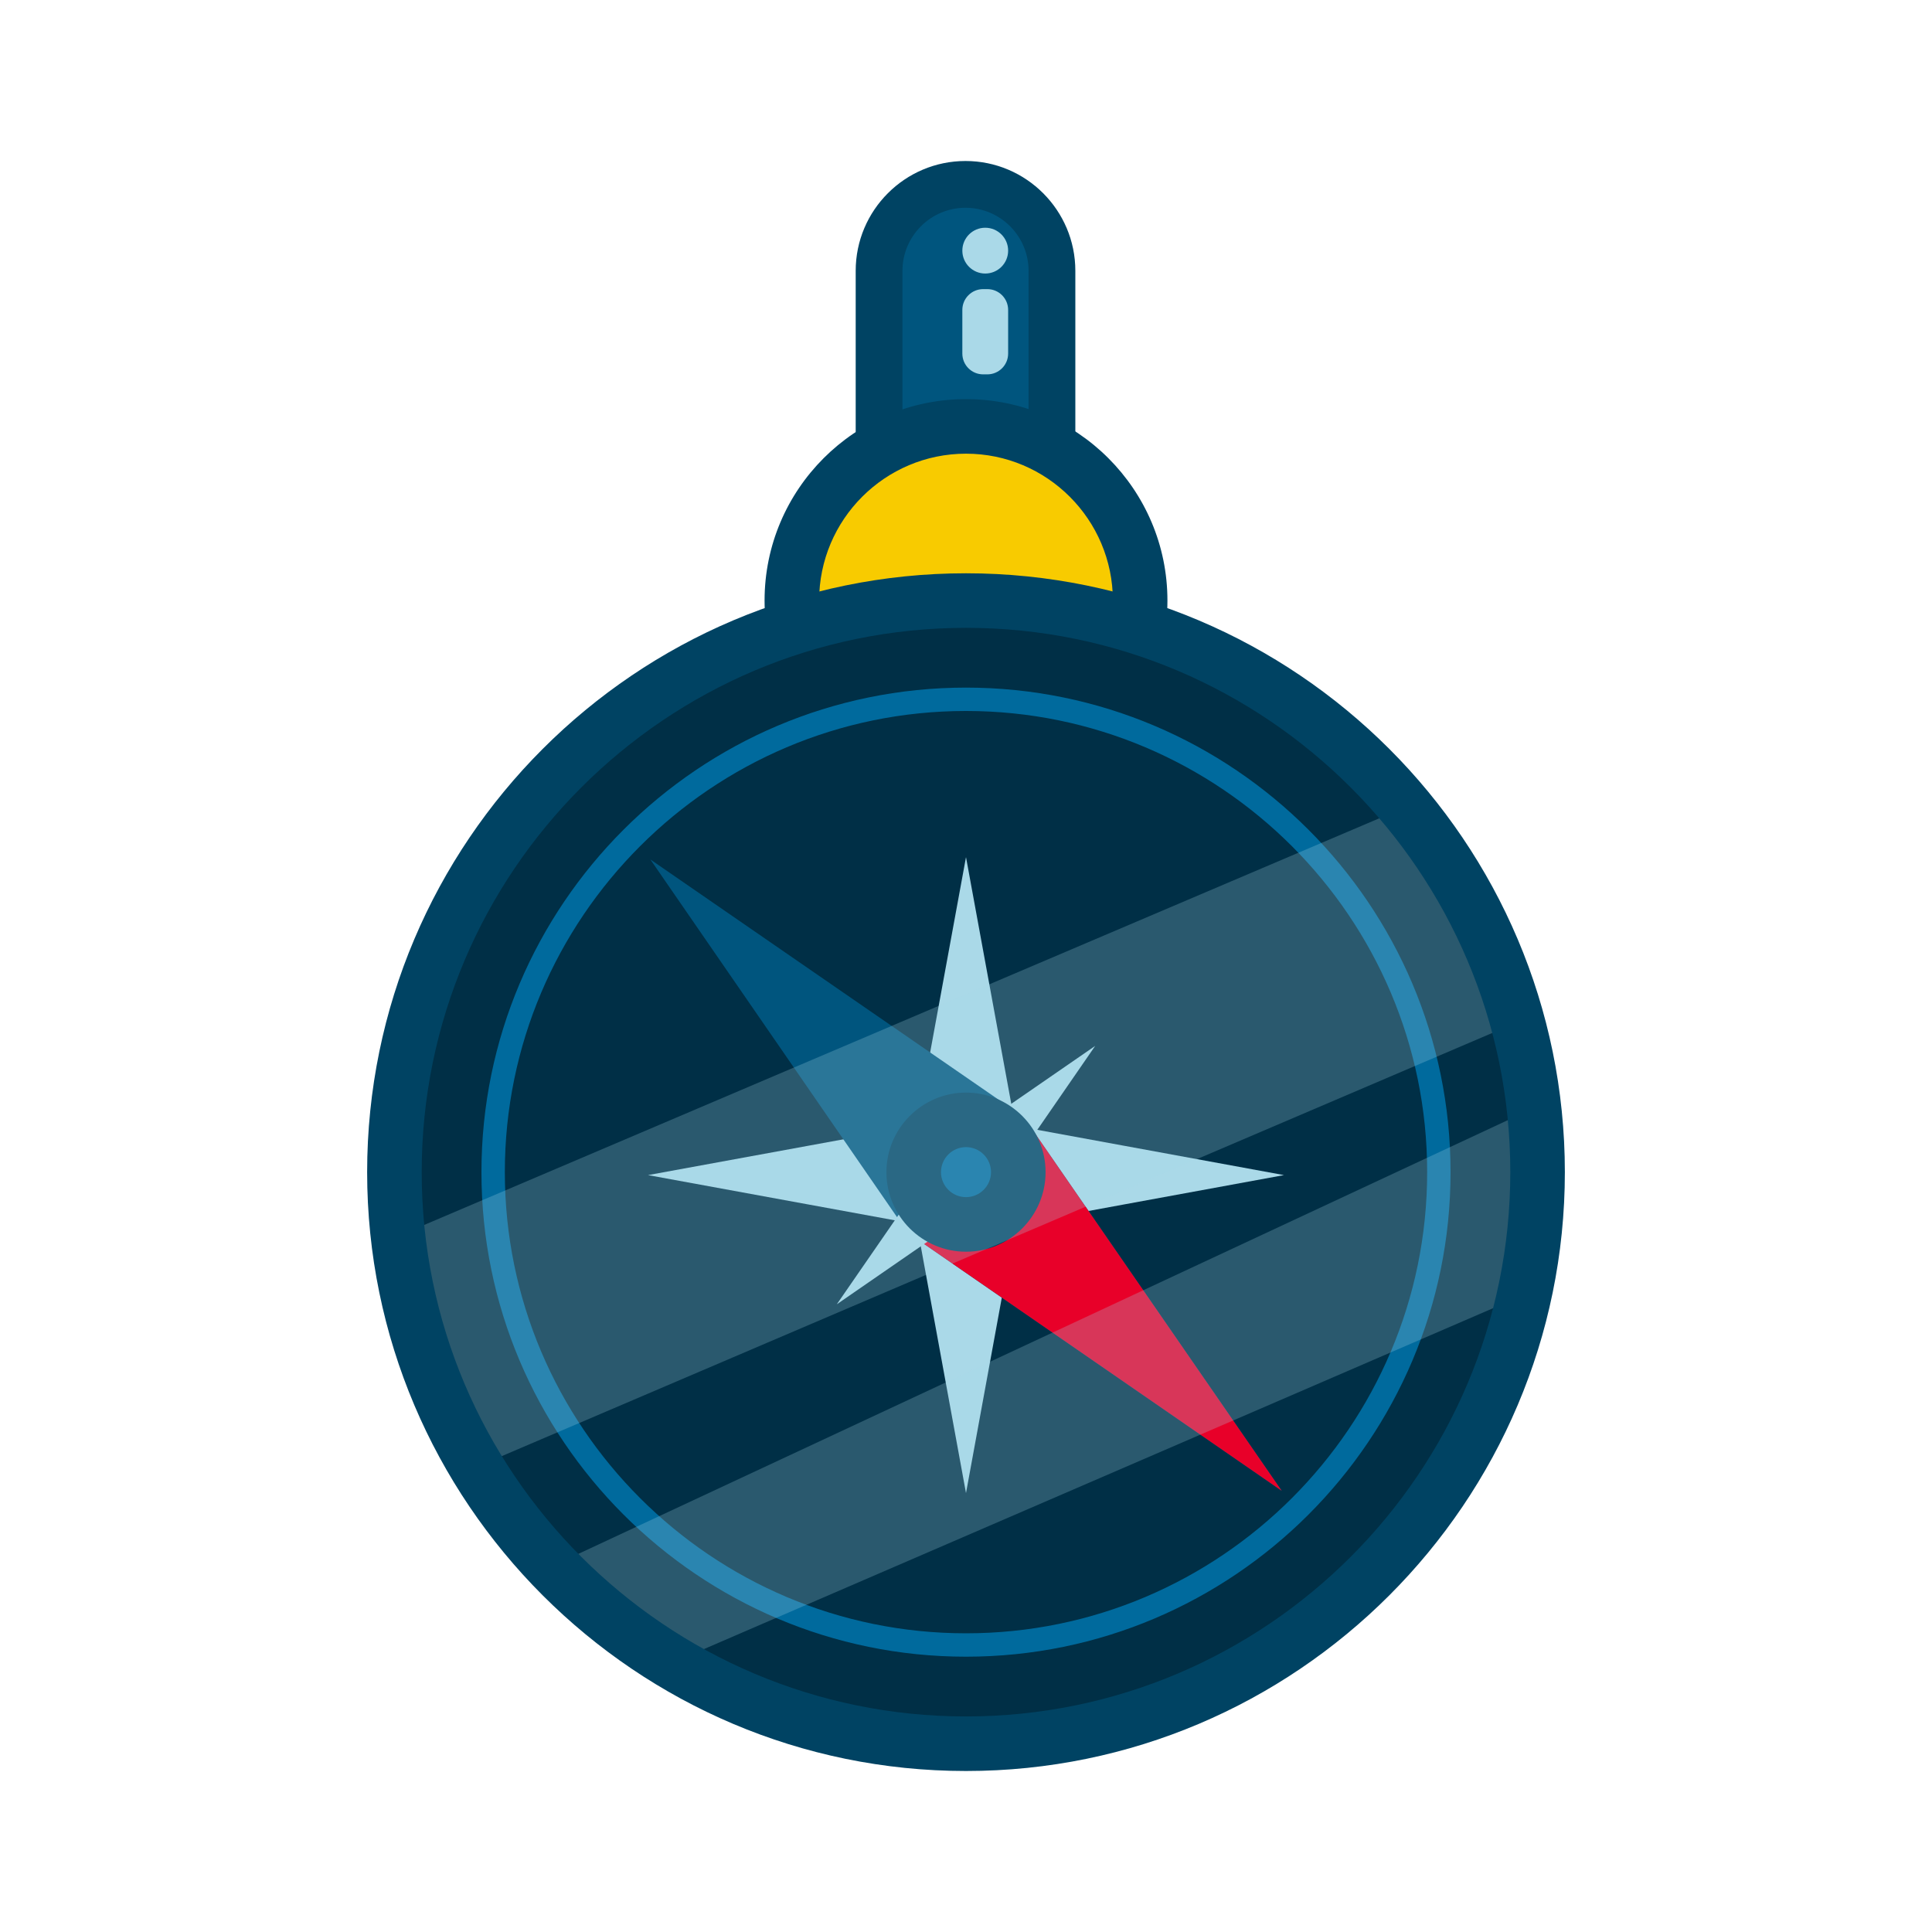 <?xml version="1.0" ?><svg style="enable-background:new 0 0 96 96;" version="1.1" viewBox="0 0 96 96" xml:space="preserve" xmlns="http://www.w3.org/2000/svg" xmlns:xlink="http://www.w3.org/1999/xlink"><g id="Layer_2"><g id="XMLID_426_"><path d="M48.368,30.036h-0.783c-2.156,0-3.903-1.748-3.903-3.903V13.065    c0-2.156,1.748-3.903,3.903-3.903h0.783c2.156,0,3.903,1.748,3.903,3.903v13.067C52.271,28.289,50.523,30.036,48.368,30.036z" id="XMLID_449_" style="fill:#00557E;"/><path d="M47.976,31.198c-3.009,0-5.457-2.448-5.457-5.457V13.457    c0-3.009,2.448-5.457,5.457-5.457c3.009,0,5.457,2.448,5.457,5.457v12.284C53.433,28.75,50.985,31.198,47.976,31.198z     M47.976,10.324c-1.728,0-3.133,1.405-3.133,3.133v12.284c0,1.728,1.406,3.133,3.133,3.133c1.728,0,3.133-1.405,3.133-3.133    V13.457C51.109,11.729,49.704,10.324,47.976,10.324z" id="XMLID_450_" style="fill:#004363;"/><circle cx="48" cy="29.842" id="XMLID_440_" r="8.654" style="fill:#F8CB00;"/><path d="M48,39.851c-5.519,0-10.009-4.49-10.009-10.009S42.481,19.832,48,19.832    s10.009,4.49,10.009,10.009S53.519,39.851,48,39.851z M48,22.543c-4.024,0-7.298,3.274-7.298,7.298S43.976,37.14,48,37.14    s7.298-3.274,7.298-7.298S52.024,22.543,48,22.543z" id="XMLID_445_" style="fill:#004363;"/><path d="M76.402,58.244c0,2.091-0.225,4.129-0.658,6.088    c-2.785,12.761-14.148,22.312-27.742,22.312c-5.333,0-10.321-1.472-14.585-4.028c-2.208-1.321-4.221-2.94-5.988-4.795    c-1.425-1.495-2.692-3.145-3.764-4.926c-2.064-3.42-3.428-7.312-3.888-11.475c-0.12-1.042-0.178-2.103-0.178-3.176    c0-15.685,12.719-28.404,28.404-28.404c8.788,0,16.642,3.993,21.851,10.259c2.56,3.079,4.481,6.712,5.558,10.689    c0.38,1.383,0.651,2.808,0.813,4.264C76.34,56.099,76.402,57.164,76.402,58.244z" id="XMLID_456_" style="fill:#002F46;"/><g id="XMLID_427_"><path d="M48,82.32c-13.276,0-24.077-10.801-24.077-24.076     c0-13.276,10.801-24.077,24.077-24.077s24.077,10.801,24.077,24.077C72.077,71.519,61.276,82.32,48,82.32z M48,35.328     c-12.635,0-22.915,10.28-22.915,22.915c0,12.635,10.279,22.915,22.915,22.915c12.635,0,22.915-10.28,22.915-22.915     C70.915,45.608,60.635,35.328,48,35.328z" id="XMLID_430_" style="fill:#006A9D;"/></g><polygon id="XMLID_468_" points="49.449,50.489 48,42.59 46.551,50.483 45.103,58.375 46.551,66.283     48,74.191 49.449,66.282 50.898,58.375   " style="fill:#AAD9E8;"/><polygon id="XMLID_467_" points="55.902,59.839 63.8,58.39 55.908,56.942 48.015,55.493 40.107,56.942     32.2,58.39 40.109,59.839 48.015,61.288   " style="fill:#AAD9E8;"/><polygon id="XMLID_466_" points="63.687,74.077 54.396,67.663 45.108,61.254 45.07,61.199 38.71,51.978     32.316,42.706 41.596,49.108 50.86,55.498 50.926,55.591 57.273,64.786   " style="fill:#00557E;"/><polygon id="XMLID_465_" points="63.687,74.077 54.396,67.663 45.108,61.254 45.07,61.199 50.926,55.591     57.273,64.786   " style="fill:#E80029;"/><polygon id="XMLID_464_" points="51.799,55.769 54.42,51.97 50.624,54.589 46.829,57.207 44.205,61.009     41.58,64.81 45.382,62.185 49.183,59.561   " style="fill:#AAD9E8;"/><circle cx="48" cy="58.243" id="XMLID_432_" r="2.598" style="fill:#006A9D;"/><path d="M48,62.197c-2.18,0-3.954-1.773-3.954-3.953c0-2.18,1.774-3.954,3.954-3.954    c2.18,0,3.954,1.774,3.954,3.954C51.954,60.423,50.18,62.197,48,62.197z M48,57c-0.685,0-1.243,0.557-1.243,1.243    c0,0.685,0.557,1.242,1.243,1.242c0.685,0,1.243-0.557,1.243-1.242C49.243,57.558,48.685,57,48,57z" id="XMLID_436_" style="fill:#004363;"/><circle cx="48.956" cy="12.454" id="XMLID_428_" r="1.138" style="fill:#AAD9E8;"/><path d="M49.06,18.602h-0.208c-0.571,0-1.034-0.463-1.034-1.034V15.4    c0-0.571,0.463-1.034,1.034-1.034h0.208c0.571,0,1.034,0.463,1.034,1.034v2.168C50.094,18.139,49.631,18.602,49.06,18.602z" id="XMLID_429_" style="fill:#AAD9E8;"/><path d="M75.41,50.789L23.664,72.896c-2.064-3.42-3.428-7.312-3.888-11.475    L69.853,40.1C72.413,43.179,74.334,46.811,75.41,50.789z" id="XMLID_444_" style="opacity:0.25;fill:#AAD9E8;"/><path d="M76.402,58.244c0,2.091-0.225,4.129-0.658,6.088L33.416,82.617    c-2.208-1.321-4.221-2.94-5.988-4.795l48.795-22.769C76.34,56.099,76.402,57.164,76.402,58.244z" id="XMLID_439_" style="opacity:0.25;fill:#AAD9E8;"/><path d="M48,88c-16.408,0-29.757-13.349-29.757-29.757S31.592,28.486,48,28.486    c16.408,0,29.757,13.349,29.757,29.757S64.408,88,48,88z M48,31.197c-14.913,0-27.046,12.133-27.046,27.046    c0,14.913,12.133,27.046,27.046,27.046c14.913,0,27.046-12.133,27.046-27.046C75.046,43.33,62.913,31.197,48,31.197z" id="XMLID_441_" style="fill:#004363;"/></g></g></svg>